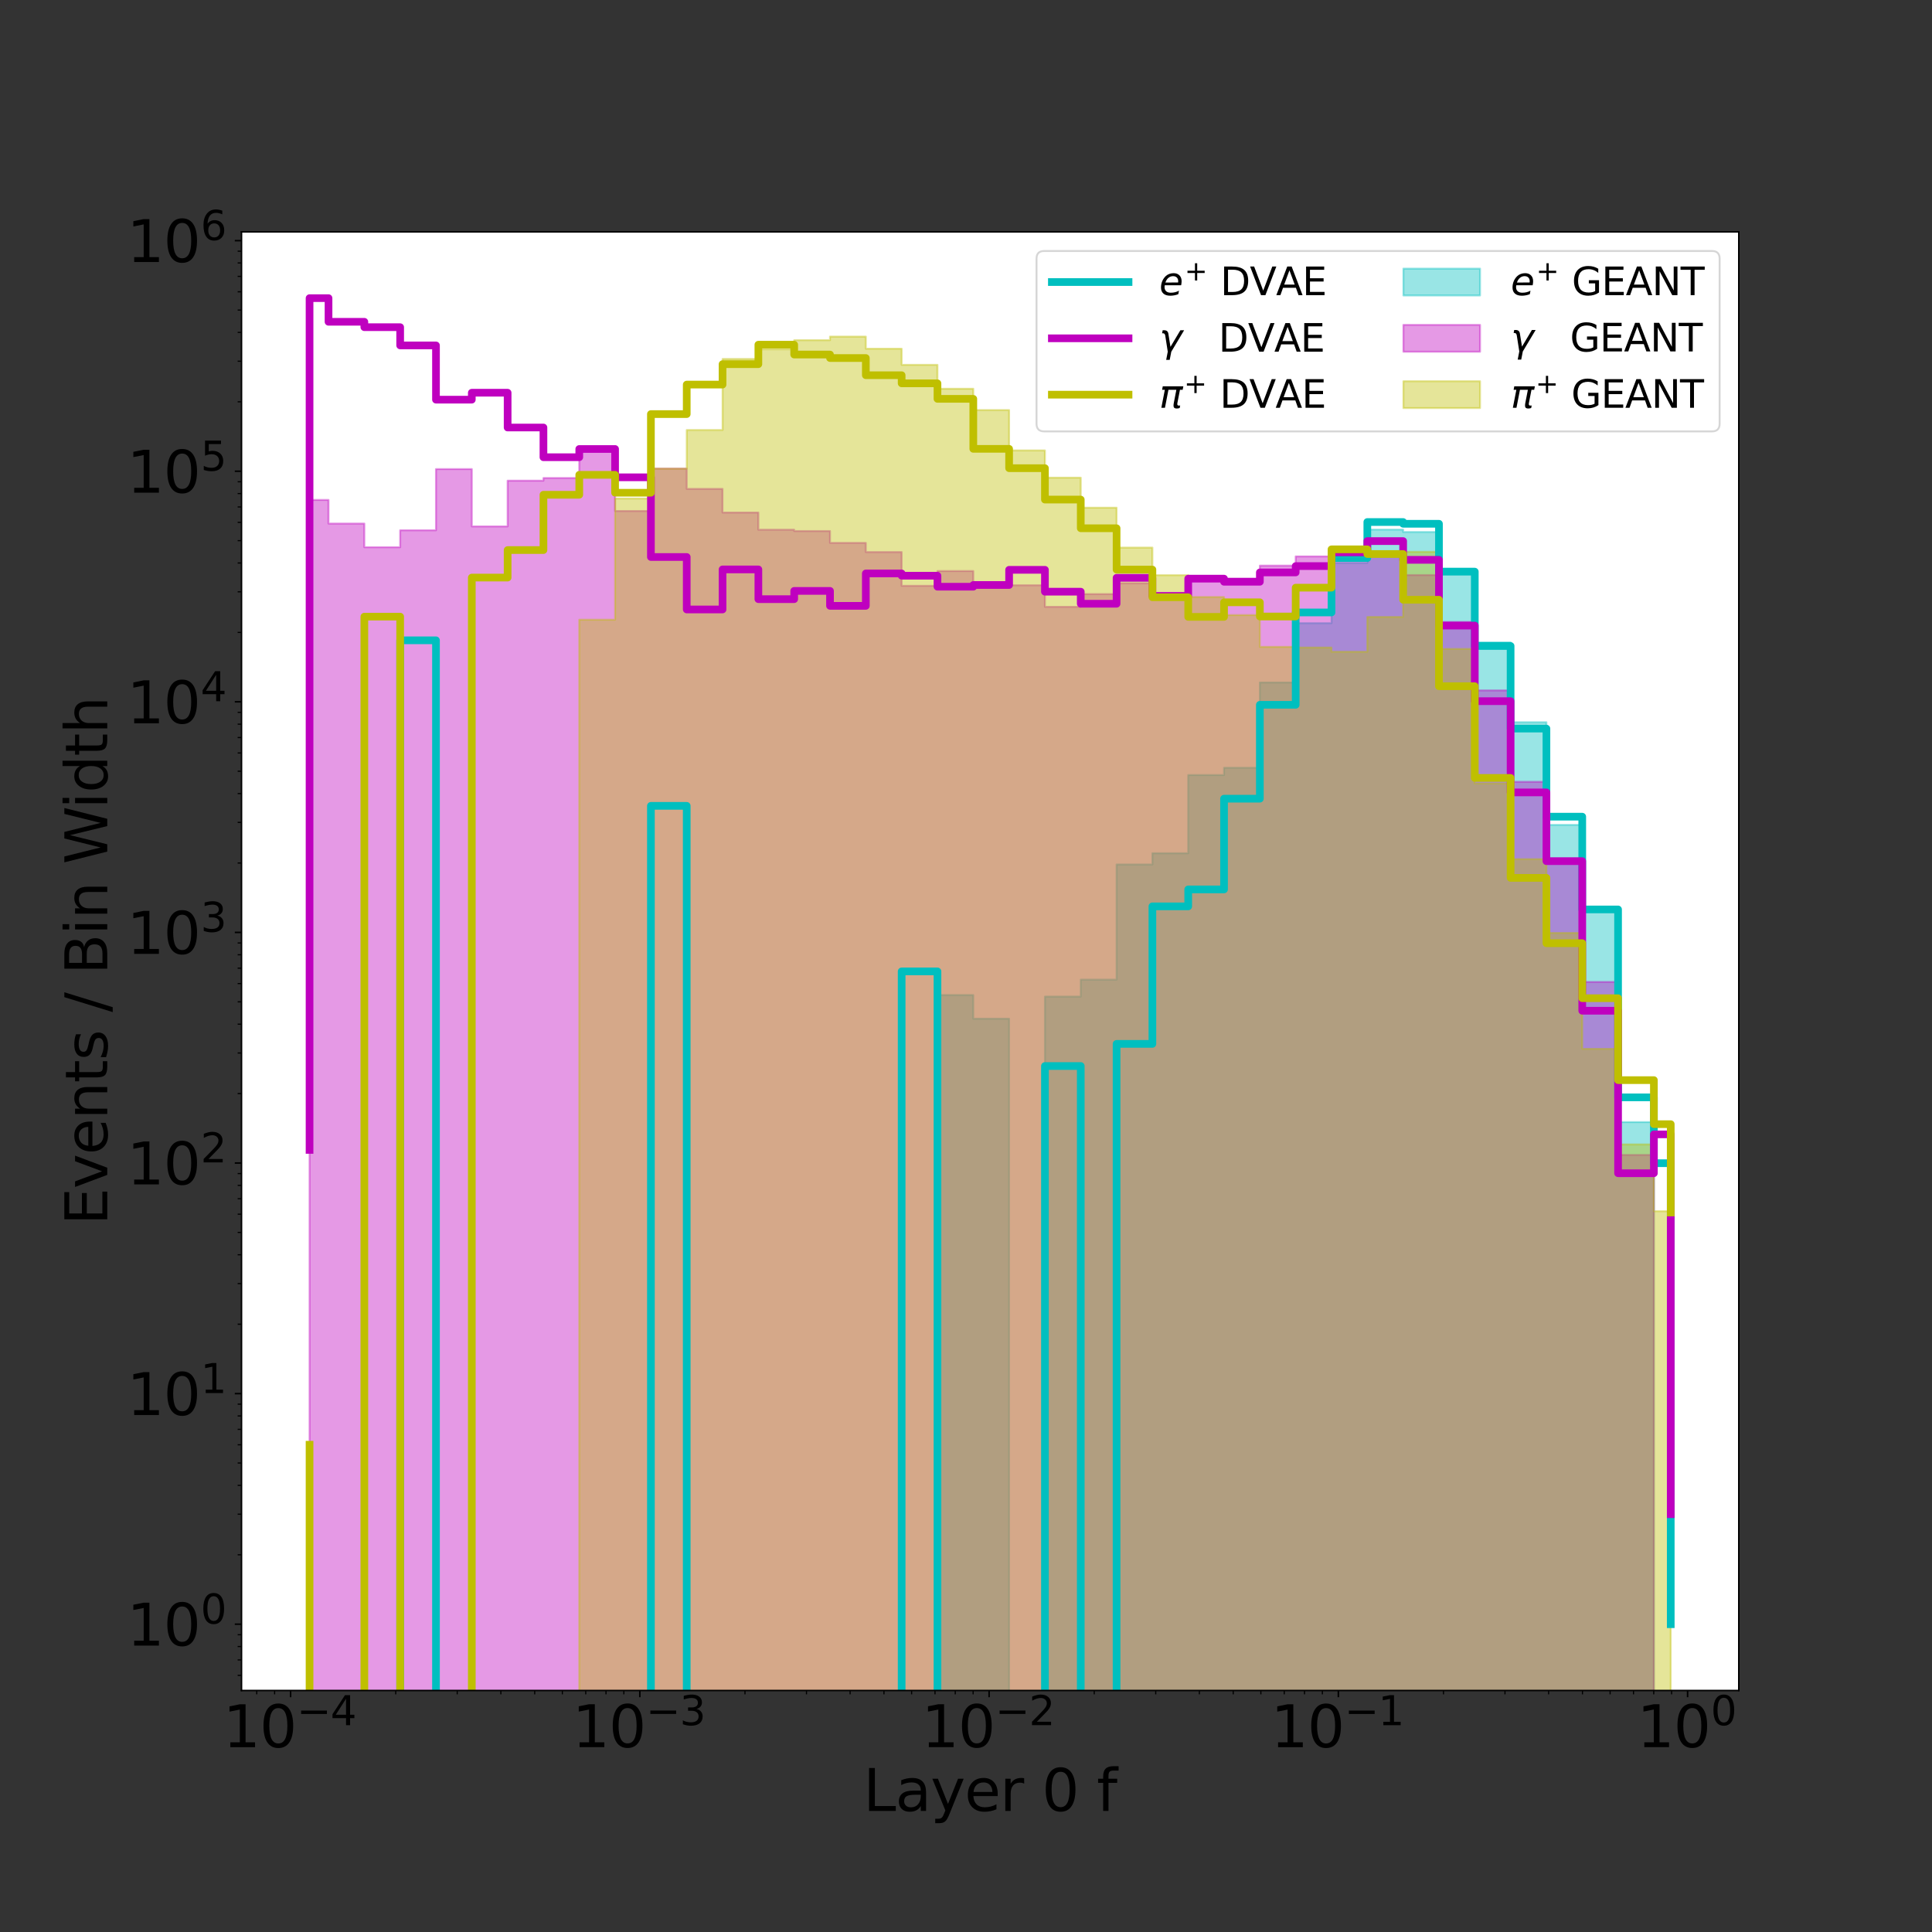<?xml version="1.0" encoding="utf-8" standalone="no"?>
<!DOCTYPE svg PUBLIC "-//W3C//DTD SVG 1.1//EN"
  "http://www.w3.org/Graphics/SVG/1.1/DTD/svg11.dtd">
<svg height="1008pt" version="1.1" viewBox="0 0 1008 1008" width="1008pt" xmlns="http://www.w3.org/2000/svg" xmlns:xlink="http://www.w3.org/1999/xlink">
 <rect x="0" y="0" width="1008" height="1008" fill="#333333" stroke="none"/>
 <defs>
  <style type="text/css">*{stroke-linecap:butt;stroke-linejoin:round;}</style>
 </defs>
 <g id="figure_1">
  <g id="patch_1">
   <path d="M 0 1008 
L 1008 1008 
L 1008 0 
L 0 0 
z
" style="fill:none;"/>
  </g>
  <g id="axes_1">
   <g id="patch_2">
    <path d="M 126 882 
L 907.2 882 
L 907.2 120.96 
L 126 120.96 
z
" style="fill:#ffffff;"/>
   </g>
   <g id="PolyCollection_1">
    <path clip-path="url(#p94f451f8a8)" d="M 161.509 121157.605 
L 161.509 121157.605 
L 161.509 121157.605 
L 161.509 121157.605 
L 171.404 121157.605 
L 171.404 121157.605 
L 190.093 121157.605 
L 190.093 121157.605 
L 208.782 121157.605 
L 208.782 121157.605 
L 227.471 121157.605 
L 227.471 121157.605 
L 246.16 121157.605 
L 246.16 121157.605 
L 264.849 121157.605 
L 264.849 121157.605 
L 283.538 121157.605 
L 283.538 121157.605 
L 302.227 121157.605 
L 302.227 121157.605 
L 320.916 121157.605 
L 320.916 121157.605 
L 339.605 121157.605 
L 339.605 121157.605 
L 358.294 121157.605 
L 358.294 121157.605 
L 376.983 121157.605 
L 376.983 121157.605 
L 395.672 121157.605 
L 395.672 121157.605 
L 414.361 121157.605 
L 414.361 121157.605 
L 433.05 121157.605 
L 433.05 121157.605 
L 451.739 121157.605 
L 451.739 121157.605 
L 470.428 121157.605 
L 470.428 121157.605 
L 489.117 121157.605 
L 489.117 519.16 
L 507.806 519.16 
L 507.806 531.499 
L 526.495 531.499 
L 526.495 121157.605 
L 545.184 121157.605 
L 545.184 519.961 
L 563.873 519.961 
L 563.873 511.115 
L 582.562 511.115 
L 582.562 451.021 
L 601.251 451.021 
L 601.251 445.161 
L 619.94 445.161 
L 619.94 404.366 
L 638.629 404.366 
L 638.629 400.574 
L 657.318 400.574 
L 657.318 356.058 
L 676.007 356.058 
L 676.007 325.118 
L 694.696 325.118 
L 694.696 293.703 
L 713.385 293.703 
L 713.385 276.322 
L 732.074 276.322 
L 732.074 277.588 
L 750.763 277.588 
L 750.763 296.789 
L 769.452 296.789 
L 769.452 335.163 
L 788.141 335.163 
L 788.141 376.821 
L 806.83 376.821 
L 806.83 430.388 
L 825.519 430.388 
L 825.519 474.169 
L 844.208 474.169 
L 844.208 585.424 
L 862.897 585.424 
L 862.897 121157.605 
L 871.691 121157.605 
L 871.691 121157.605 
L 871.691 121157.605 
L 871.691 121157.605 
L 871.691 121157.605 
L 871.691 121157.605 
L 871.691 121157.605 
L 862.897 121157.605 
L 862.897 121157.605 
L 844.208 121157.605 
L 844.208 121157.605 
L 825.519 121157.605 
L 825.519 121157.605 
L 806.83 121157.605 
L 806.83 121157.605 
L 788.141 121157.605 
L 788.141 121157.605 
L 769.452 121157.605 
L 769.452 121157.605 
L 750.763 121157.605 
L 750.763 121157.605 
L 732.074 121157.605 
L 732.074 121157.605 
L 713.385 121157.605 
L 713.385 121157.605 
L 694.696 121157.605 
L 694.696 121157.605 
L 676.007 121157.605 
L 676.007 121157.605 
L 657.318 121157.605 
L 657.318 121157.605 
L 638.629 121157.605 
L 638.629 121157.605 
L 619.94 121157.605 
L 619.94 121157.605 
L 601.251 121157.605 
L 601.251 121157.605 
L 582.562 121157.605 
L 582.562 121157.605 
L 563.873 121157.605 
L 563.873 121157.605 
L 545.184 121157.605 
L 545.184 121157.605 
L 526.495 121157.605 
L 526.495 121157.605 
L 507.806 121157.605 
L 507.806 121157.605 
L 489.117 121157.605 
L 489.117 121157.605 
L 470.428 121157.605 
L 470.428 121157.605 
L 451.739 121157.605 
L 451.739 121157.605 
L 433.05 121157.605 
L 433.05 121157.605 
L 414.361 121157.605 
L 414.361 121157.605 
L 395.672 121157.605 
L 395.672 121157.605 
L 376.983 121157.605 
L 376.983 121157.605 
L 358.294 121157.605 
L 358.294 121157.605 
L 339.605 121157.605 
L 339.605 121157.605 
L 320.916 121157.605 
L 320.916 121157.605 
L 302.227 121157.605 
L 302.227 121157.605 
L 283.538 121157.605 
L 283.538 121157.605 
L 264.849 121157.605 
L 264.849 121157.605 
L 246.16 121157.605 
L 246.16 121157.605 
L 227.471 121157.605 
L 227.471 121157.605 
L 208.782 121157.605 
L 208.782 121157.605 
L 190.093 121157.605 
L 190.093 121157.605 
L 171.404 121157.605 
L 171.404 121157.605 
L 161.509 121157.605 
L 161.509 121157.605 
L 161.509 121157.605 
z
" style="fill:#00bfbf;fill-opacity:0.4;stroke:#00bfbf;stroke-opacity:0.4;"/>
   </g>
   <g id="PolyCollection_2">
    <path clip-path="url(#p94f451f8a8)" d="M 161.509 121157.605 
L 161.509 811.19 
L 161.509 811.19 
L 161.509 260.832 
L 171.404 260.832 
L 171.404 273.171 
L 190.093 273.171 
L 190.093 285.511 
L 208.782 285.511 
L 208.782 276.664 
L 227.471 276.664 
L 227.471 244.733 
L 246.16 244.733 
L 246.16 274.653 
L 264.849 274.653 
L 264.849 250.775 
L 283.538 250.775 
L 283.538 249.406 
L 302.227 249.406 
L 302.227 234.257 
L 320.916 234.257 
L 320.916 266.608 
L 339.605 266.608 
L 339.605 244.502 
L 358.294 244.502 
L 358.294 255.07 
L 376.983 255.07 
L 376.983 267.41 
L 395.672 267.41 
L 395.672 276.377 
L 414.361 276.377 
L 414.361 277.057 
L 433.05 277.057 
L 433.05 283.243 
L 451.739 283.243 
L 451.739 288.028 
L 470.428 288.028 
L 470.428 305.65 
L 489.117 305.65 
L 489.117 297.927 
L 507.806 297.927 
L 507.806 305.218 
L 526.495 305.218 
L 526.495 305.351 
L 545.184 305.351 
L 545.184 316.613 
L 563.873 316.613 
L 563.873 309.945 
L 582.562 309.945 
L 582.562 304.282 
L 601.251 304.282 
L 601.251 310.438 
L 619.94 310.438 
L 619.94 302.375 
L 638.629 302.375 
L 638.629 301.9 
L 657.318 301.9 
L 657.318 295.112 
L 676.007 295.112 
L 676.007 290.3 
L 694.696 290.3 
L 694.696 288.323 
L 713.385 288.323 
L 713.385 288.055 
L 732.074 288.055 
L 732.074 300.027 
L 750.763 300.027 
L 750.763 324.504 
L 769.452 324.504 
L 769.452 360.197 
L 788.141 360.197 
L 788.141 407.894 
L 806.83 407.894 
L 806.83 448.073 
L 825.519 448.073 
L 825.519 512.31 
L 844.208 512.31 
L 844.208 602.588 
L 862.897 602.588 
L 862.897 121157.605 
L 871.691 121157.605 
L 871.691 121157.605 
L 871.691 121157.605 
L 871.691 121157.605 
L 871.691 121157.605 
L 871.691 121157.605 
L 871.691 121157.605 
L 862.897 121157.605 
L 862.897 121157.605 
L 844.208 121157.605 
L 844.208 121157.605 
L 825.519 121157.605 
L 825.519 121157.605 
L 806.83 121157.605 
L 806.83 121157.605 
L 788.141 121157.605 
L 788.141 121157.605 
L 769.452 121157.605 
L 769.452 121157.605 
L 750.763 121157.605 
L 750.763 121157.605 
L 732.074 121157.605 
L 732.074 121157.605 
L 713.385 121157.605 
L 713.385 121157.605 
L 694.696 121157.605 
L 694.696 121157.605 
L 676.007 121157.605 
L 676.007 121157.605 
L 657.318 121157.605 
L 657.318 121157.605 
L 638.629 121157.605 
L 638.629 121157.605 
L 619.94 121157.605 
L 619.94 121157.605 
L 601.251 121157.605 
L 601.251 121157.605 
L 582.562 121157.605 
L 582.562 121157.605 
L 563.873 121157.605 
L 563.873 121157.605 
L 545.184 121157.605 
L 545.184 121157.605 
L 526.495 121157.605 
L 526.495 121157.605 
L 507.806 121157.605 
L 507.806 121157.605 
L 489.117 121157.605 
L 489.117 121157.605 
L 470.428 121157.605 
L 470.428 121157.605 
L 451.739 121157.605 
L 451.739 121157.605 
L 433.05 121157.605 
L 433.05 121157.605 
L 414.361 121157.605 
L 414.361 121157.605 
L 395.672 121157.605 
L 395.672 121157.605 
L 376.983 121157.605 
L 376.983 121157.605 
L 358.294 121157.605 
L 358.294 121157.605 
L 339.605 121157.605 
L 339.605 121157.605 
L 320.916 121157.605 
L 320.916 121157.605 
L 302.227 121157.605 
L 302.227 121157.605 
L 283.538 121157.605 
L 283.538 121157.605 
L 264.849 121157.605 
L 264.849 121157.605 
L 246.16 121157.605 
L 246.16 121157.605 
L 227.471 121157.605 
L 227.471 121157.605 
L 208.782 121157.605 
L 208.782 121157.605 
L 190.093 121157.605 
L 190.093 121157.605 
L 171.404 121157.605 
L 171.404 121157.605 
L 161.509 121157.605 
L 161.509 121157.605 
L 161.509 121157.605 
z
" style="fill:#bf00bf;fill-opacity:0.4;stroke:#bf00bf;stroke-opacity:0.4;"/>
   </g>
   <g id="PolyCollection_3">
    <path clip-path="url(#p94f451f8a8)" d="M 161.509 121157.605 
L 161.509 121157.605 
L 161.509 121157.605 
L 161.509 121157.605 
L 171.404 121157.605 
L 171.404 121157.605 
L 190.093 121157.605 
L 190.093 121157.605 
L 208.782 121157.605 
L 208.782 121157.605 
L 227.471 121157.605 
L 227.471 121157.605 
L 246.16 121157.605 
L 246.16 121157.605 
L 264.849 121157.605 
L 264.849 121157.605 
L 283.538 121157.605 
L 283.538 121157.605 
L 302.227 121157.605 
L 302.227 323.331 
L 320.916 323.331 
L 320.916 260.069 
L 339.605 260.069 
L 339.605 244.502 
L 358.294 244.502 
L 358.294 224.358 
L 376.983 224.358 
L 376.983 187.296 
L 395.672 187.296 
L 395.672 182.216 
L 414.361 182.216 
L 414.361 177.478 
L 433.05 177.478 
L 433.05 175.618 
L 451.739 175.618 
L 451.739 181.951 
L 470.428 181.951 
L 470.428 190.353 
L 489.117 190.353 
L 489.117 202.815 
L 507.806 202.815 
L 507.806 213.942 
L 526.495 213.942 
L 526.495 234.999 
L 545.184 234.999 
L 545.184 249.213 
L 563.873 249.213 
L 563.873 264.885 
L 582.562 264.885 
L 582.562 285.698 
L 601.251 285.698 
L 601.251 300.101 
L 619.94 300.101 
L 619.94 311.493 
L 638.629 311.493 
L 638.629 320.908 
L 657.318 320.908 
L 657.318 337.504 
L 676.007 337.504 
L 676.007 337.839 
L 694.696 337.839 
L 694.696 340.042 
L 713.385 340.042 
L 713.385 321.895 
L 732.074 321.895 
L 732.074 287.873 
L 750.763 287.873 
L 750.763 338.56 
L 769.452 338.56 
L 769.452 408.726 
L 788.141 408.726 
L 788.141 448.246 
L 806.83 448.246 
L 806.83 486.766 
L 825.519 486.766 
L 825.519 547.236 
L 844.208 547.236 
L 844.208 597.083 
L 862.897 597.083 
L 862.897 631.931 
L 871.691 631.931 
L 871.691 121157.605 
L 871.691 121157.605 
L 871.691 121157.605 
L 871.691 121157.605 
L 871.691 121157.605 
L 871.691 121157.605 
L 862.897 121157.605 
L 862.897 121157.605 
L 844.208 121157.605 
L 844.208 121157.605 
L 825.519 121157.605 
L 825.519 121157.605 
L 806.83 121157.605 
L 806.83 121157.605 
L 788.141 121157.605 
L 788.141 121157.605 
L 769.452 121157.605 
L 769.452 121157.605 
L 750.763 121157.605 
L 750.763 121157.605 
L 732.074 121157.605 
L 732.074 121157.605 
L 713.385 121157.605 
L 713.385 121157.605 
L 694.696 121157.605 
L 694.696 121157.605 
L 676.007 121157.605 
L 676.007 121157.605 
L 657.318 121157.605 
L 657.318 121157.605 
L 638.629 121157.605 
L 638.629 121157.605 
L 619.94 121157.605 
L 619.94 121157.605 
L 601.251 121157.605 
L 601.251 121157.605 
L 582.562 121157.605 
L 582.562 121157.605 
L 563.873 121157.605 
L 563.873 121157.605 
L 545.184 121157.605 
L 545.184 121157.605 
L 526.495 121157.605 
L 526.495 121157.605 
L 507.806 121157.605 
L 507.806 121157.605 
L 489.117 121157.605 
L 489.117 121157.605 
L 470.428 121157.605 
L 470.428 121157.605 
L 451.739 121157.605 
L 451.739 121157.605 
L 433.05 121157.605 
L 433.05 121157.605 
L 414.361 121157.605 
L 414.361 121157.605 
L 395.672 121157.605 
L 395.672 121157.605 
L 376.983 121157.605 
L 376.983 121157.605 
L 358.294 121157.605 
L 358.294 121157.605 
L 339.605 121157.605 
L 339.605 121157.605 
L 320.916 121157.605 
L 320.916 121157.605 
L 302.227 121157.605 
L 302.227 121157.605 
L 283.538 121157.605 
L 283.538 121157.605 
L 264.849 121157.605 
L 264.849 121157.605 
L 246.16 121157.605 
L 246.16 121157.605 
L 227.471 121157.605 
L 227.471 121157.605 
L 208.782 121157.605 
L 208.782 121157.605 
L 190.093 121157.605 
L 190.093 121157.605 
L 171.404 121157.605 
L 171.404 121157.605 
L 161.509 121157.605 
L 161.509 121157.605 
L 161.509 121157.605 
z
" style="fill:#bfbf00;fill-opacity:0.4;stroke:#bfbf00;stroke-opacity:0.4;"/>
   </g>
   <g id="matplotlib.axis_1">
    <g id="xtick_1">
     <g id="line2d_1">
      <defs>
       <path d="M 0 0 
L 0 3.5 
" id="mb800335e9d" style="stroke:#000000;stroke-width:0.8;"/>
      </defs>
      <g>
       <use style="stroke:#000000;stroke-width:0.8;" x="151.614" xlink:href="#mb800335e9d" y="882"/>
      </g>
     </g>
     <g id="text_1">
      <!-- $\mathdefault{10^{-4}}$ -->
      <g transform="translate(116.364 911.795)scale(0.3 -0.3)">
       <defs>
        <path d="M 794 531 
L 1825 531 
L 1825 4091 
L 703 3866 
L 703 4441 
L 1819 4666 
L 2450 4666 
L 2450 531 
L 3481 531 
L 3481 0 
L 794 0 
L 794 531 
z
" id="DejaVuSans-31" transform="scale(0.016)"/>
        <path d="M 2034 4250 
Q 1547 4250 1301 3770 
Q 1056 3291 1056 2328 
Q 1056 1369 1301 889 
Q 1547 409 2034 409 
Q 2525 409 2770 889 
Q 3016 1369 3016 2328 
Q 3016 3291 2770 3770 
Q 2525 4250 2034 4250 
z
M 2034 4750 
Q 2819 4750 3233 4129 
Q 3647 3509 3647 2328 
Q 3647 1150 3233 529 
Q 2819 -91 2034 -91 
Q 1250 -91 836 529 
Q 422 1150 422 2328 
Q 422 3509 836 4129 
Q 1250 4750 2034 4750 
z
" id="DejaVuSans-30" transform="scale(0.016)"/>
        <path d="M 678 2272 
L 4684 2272 
L 4684 1741 
L 678 1741 
L 678 2272 
z
" id="DejaVuSans-2212" transform="scale(0.016)"/>
        <path d="M 2419 4116 
L 825 1625 
L 2419 1625 
L 2419 4116 
z
M 2253 4666 
L 3047 4666 
L 3047 1625 
L 3713 1625 
L 3713 1100 
L 3047 1100 
L 3047 0 
L 2419 0 
L 2419 1100 
L 313 1100 
L 313 1709 
L 2253 4666 
z
" id="DejaVuSans-34" transform="scale(0.016)"/>
       </defs>
       <use transform="translate(0 0.684)" xlink:href="#DejaVuSans-31"/>
       <use transform="translate(63.623 0.684)" xlink:href="#DejaVuSans-30"/>
       <use transform="translate(128.203 38.966)scale(0.7)" xlink:href="#DejaVuSans-2212"/>
       <use transform="translate(186.855 38.966)scale(0.7)" xlink:href="#DejaVuSans-34"/>
      </g>
     </g>
    </g>
    <g id="xtick_2">
     <g id="line2d_2">
      <g>
       <use style="stroke:#000000;stroke-width:0.8;" x="333.832" xlink:href="#mb800335e9d" y="882"/>
      </g>
     </g>
     <g id="text_2">
      <!-- $\mathdefault{10^{-3}}$ -->
      <g transform="translate(298.582 911.795)scale(0.3 -0.3)">
       <defs>
        <path d="M 2597 2516 
Q 3050 2419 3304 2112 
Q 3559 1806 3559 1356 
Q 3559 666 3084 287 
Q 2609 -91 1734 -91 
Q 1441 -91 1130 -33 
Q 819 25 488 141 
L 488 750 
Q 750 597 1062 519 
Q 1375 441 1716 441 
Q 2309 441 2620 675 
Q 2931 909 2931 1356 
Q 2931 1769 2642 2001 
Q 2353 2234 1838 2234 
L 1294 2234 
L 1294 2753 
L 1863 2753 
Q 2328 2753 2575 2939 
Q 2822 3125 2822 3475 
Q 2822 3834 2567 4026 
Q 2313 4219 1838 4219 
Q 1578 4219 1281 4162 
Q 984 4106 628 3988 
L 628 4550 
Q 988 4650 1302 4700 
Q 1616 4750 1894 4750 
Q 2613 4750 3031 4423 
Q 3450 4097 3450 3541 
Q 3450 3153 3228 2886 
Q 3006 2619 2597 2516 
z
" id="DejaVuSans-33" transform="scale(0.016)"/>
       </defs>
       <use transform="translate(0 0.766)" xlink:href="#DejaVuSans-31"/>
       <use transform="translate(63.623 0.766)" xlink:href="#DejaVuSans-30"/>
       <use transform="translate(128.203 39.047)scale(0.7)" xlink:href="#DejaVuSans-2212"/>
       <use transform="translate(186.855 39.047)scale(0.7)" xlink:href="#DejaVuSans-33"/>
      </g>
     </g>
    </g>
    <g id="xtick_3">
     <g id="line2d_3">
      <g>
       <use style="stroke:#000000;stroke-width:0.8;" x="516.05" xlink:href="#mb800335e9d" y="882"/>
      </g>
     </g>
     <g id="text_3">
      <!-- $\mathdefault{10^{-2}}$ -->
      <g transform="translate(480.8 911.795)scale(0.3 -0.3)">
       <defs>
        <path d="M 1228 531 
L 3431 531 
L 3431 0 
L 469 0 
L 469 531 
Q 828 903 1448 1529 
Q 2069 2156 2228 2338 
Q 2531 2678 2651 2914 
Q 2772 3150 2772 3378 
Q 2772 3750 2511 3984 
Q 2250 4219 1831 4219 
Q 1534 4219 1204 4116 
Q 875 4013 500 3803 
L 500 4441 
Q 881 4594 1212 4672 
Q 1544 4750 1819 4750 
Q 2544 4750 2975 4387 
Q 3406 4025 3406 3419 
Q 3406 3131 3298 2873 
Q 3191 2616 2906 2266 
Q 2828 2175 2409 1742 
Q 1991 1309 1228 531 
z
" id="DejaVuSans-32" transform="scale(0.016)"/>
       </defs>
       <use transform="translate(0 0.766)" xlink:href="#DejaVuSans-31"/>
       <use transform="translate(63.623 0.766)" xlink:href="#DejaVuSans-30"/>
       <use transform="translate(128.203 39.047)scale(0.7)" xlink:href="#DejaVuSans-2212"/>
       <use transform="translate(186.855 39.047)scale(0.7)" xlink:href="#DejaVuSans-32"/>
      </g>
     </g>
    </g>
    <g id="xtick_4">
     <g id="line2d_4">
      <g>
       <use style="stroke:#000000;stroke-width:0.8;" x="698.267" xlink:href="#mb800335e9d" y="882"/>
      </g>
     </g>
     <g id="text_4">
      <!-- $\mathdefault{10^{-1}}$ -->
      <g transform="translate(663.017 911.795)scale(0.3 -0.3)">
       <use transform="translate(0 0.684)" xlink:href="#DejaVuSans-31"/>
       <use transform="translate(63.623 0.684)" xlink:href="#DejaVuSans-30"/>
       <use transform="translate(128.203 38.966)scale(0.7)" xlink:href="#DejaVuSans-2212"/>
       <use transform="translate(186.855 38.966)scale(0.7)" xlink:href="#DejaVuSans-31"/>
      </g>
     </g>
    </g>
    <g id="xtick_5">
     <g id="line2d_5">
      <g>
       <use style="stroke:#000000;stroke-width:0.8;" x="880.485" xlink:href="#mb800335e9d" y="882"/>
      </g>
     </g>
     <g id="text_5">
      <!-- $\mathdefault{10^{0}}$ -->
      <g transform="translate(854.085 911.795)scale(0.3 -0.3)">
       <use transform="translate(0 0.766)" xlink:href="#DejaVuSans-31"/>
       <use transform="translate(63.623 0.766)" xlink:href="#DejaVuSans-30"/>
       <use transform="translate(128.203 39.047)scale(0.7)" xlink:href="#DejaVuSans-30"/>
      </g>
     </g>
    </g>
    <g id="xtick_6">
     <g id="line2d_6">
      <defs>
       <path d="M 0 0 
L 0 2 
" id="m624c4d15ee" style="stroke:#000000;stroke-width:0.6;"/>
      </defs>
      <g>
       <use style="stroke:#000000;stroke-width:0.6;" x="133.955" xlink:href="#m624c4d15ee" y="882"/>
      </g>
     </g>
    </g>
    <g id="xtick_7">
     <g id="line2d_7">
      <g>
       <use style="stroke:#000000;stroke-width:0.6;" x="143.276" xlink:href="#m624c4d15ee" y="882"/>
      </g>
     </g>
    </g>
    <g id="xtick_8">
     <g id="line2d_8">
      <g>
       <use style="stroke:#000000;stroke-width:0.6;" x="206.467" xlink:href="#m624c4d15ee" y="882"/>
      </g>
     </g>
    </g>
    <g id="xtick_9">
     <g id="line2d_9">
      <g>
       <use style="stroke:#000000;stroke-width:0.6;" x="238.554" xlink:href="#m624c4d15ee" y="882"/>
      </g>
     </g>
    </g>
    <g id="xtick_10">
     <g id="line2d_10">
      <g>
       <use style="stroke:#000000;stroke-width:0.6;" x="261.32" xlink:href="#m624c4d15ee" y="882"/>
      </g>
     </g>
    </g>
    <g id="xtick_11">
     <g id="line2d_11">
      <g>
       <use style="stroke:#000000;stroke-width:0.6;" x="278.979" xlink:href="#m624c4d15ee" y="882"/>
      </g>
     </g>
    </g>
    <g id="xtick_12">
     <g id="line2d_12">
      <g>
       <use style="stroke:#000000;stroke-width:0.6;" x="293.407" xlink:href="#m624c4d15ee" y="882"/>
      </g>
     </g>
    </g>
    <g id="xtick_13">
     <g id="line2d_13">
      <g>
       <use style="stroke:#000000;stroke-width:0.6;" x="305.606" xlink:href="#m624c4d15ee" y="882"/>
      </g>
     </g>
    </g>
    <g id="xtick_14">
     <g id="line2d_14">
      <g>
       <use style="stroke:#000000;stroke-width:0.6;" x="316.173" xlink:href="#m624c4d15ee" y="882"/>
      </g>
     </g>
    </g>
    <g id="xtick_15">
     <g id="line2d_15">
      <g>
       <use style="stroke:#000000;stroke-width:0.6;" x="325.494" xlink:href="#m624c4d15ee" y="882"/>
      </g>
     </g>
    </g>
    <g id="xtick_16">
     <g id="line2d_16">
      <g>
       <use style="stroke:#000000;stroke-width:0.6;" x="388.685" xlink:href="#m624c4d15ee" y="882"/>
      </g>
     </g>
    </g>
    <g id="xtick_17">
     <g id="line2d_17">
      <g>
       <use style="stroke:#000000;stroke-width:0.6;" x="420.772" xlink:href="#m624c4d15ee" y="882"/>
      </g>
     </g>
    </g>
    <g id="xtick_18">
     <g id="line2d_18">
      <g>
       <use style="stroke:#000000;stroke-width:0.6;" x="443.538" xlink:href="#m624c4d15ee" y="882"/>
      </g>
     </g>
    </g>
    <g id="xtick_19">
     <g id="line2d_19">
      <g>
       <use style="stroke:#000000;stroke-width:0.6;" x="461.197" xlink:href="#m624c4d15ee" y="882"/>
      </g>
     </g>
    </g>
    <g id="xtick_20">
     <g id="line2d_20">
      <g>
       <use style="stroke:#000000;stroke-width:0.6;" x="475.625" xlink:href="#m624c4d15ee" y="882"/>
      </g>
     </g>
    </g>
    <g id="xtick_21">
     <g id="line2d_21">
      <g>
       <use style="stroke:#000000;stroke-width:0.6;" x="487.824" xlink:href="#m624c4d15ee" y="882"/>
      </g>
     </g>
    </g>
    <g id="xtick_22">
     <g id="line2d_22">
      <g>
       <use style="stroke:#000000;stroke-width:0.6;" x="498.391" xlink:href="#m624c4d15ee" y="882"/>
      </g>
     </g>
    </g>
    <g id="xtick_23">
     <g id="line2d_23">
      <g>
       <use style="stroke:#000000;stroke-width:0.6;" x="507.712" xlink:href="#m624c4d15ee" y="882"/>
      </g>
     </g>
    </g>
    <g id="xtick_24">
     <g id="line2d_24">
      <g>
       <use style="stroke:#000000;stroke-width:0.6;" x="570.903" xlink:href="#m624c4d15ee" y="882"/>
      </g>
     </g>
    </g>
    <g id="xtick_25">
     <g id="line2d_25">
      <g>
       <use style="stroke:#000000;stroke-width:0.6;" x="602.99" xlink:href="#m624c4d15ee" y="882"/>
      </g>
     </g>
    </g>
    <g id="xtick_26">
     <g id="line2d_26">
      <g>
       <use style="stroke:#000000;stroke-width:0.6;" x="625.756" xlink:href="#m624c4d15ee" y="882"/>
      </g>
     </g>
    </g>
    <g id="xtick_27">
     <g id="line2d_27">
      <g>
       <use style="stroke:#000000;stroke-width:0.6;" x="643.414" xlink:href="#m624c4d15ee" y="882"/>
      </g>
     </g>
    </g>
    <g id="xtick_28">
     <g id="line2d_28">
      <g>
       <use style="stroke:#000000;stroke-width:0.6;" x="657.843" xlink:href="#m624c4d15ee" y="882"/>
      </g>
     </g>
    </g>
    <g id="xtick_29">
     <g id="line2d_29">
      <g>
       <use style="stroke:#000000;stroke-width:0.6;" x="670.041" xlink:href="#m624c4d15ee" y="882"/>
      </g>
     </g>
    </g>
    <g id="xtick_30">
     <g id="line2d_30">
      <g>
       <use style="stroke:#000000;stroke-width:0.6;" x="680.609" xlink:href="#m624c4d15ee" y="882"/>
      </g>
     </g>
    </g>
    <g id="xtick_31">
     <g id="line2d_31">
      <g>
       <use style="stroke:#000000;stroke-width:0.6;" x="689.929" xlink:href="#m624c4d15ee" y="882"/>
      </g>
     </g>
    </g>
    <g id="xtick_32">
     <g id="line2d_32">
      <g>
       <use style="stroke:#000000;stroke-width:0.6;" x="753.12" xlink:href="#m624c4d15ee" y="882"/>
      </g>
     </g>
    </g>
    <g id="xtick_33">
     <g id="line2d_33">
      <g>
       <use style="stroke:#000000;stroke-width:0.6;" x="785.207" xlink:href="#m624c4d15ee" y="882"/>
      </g>
     </g>
    </g>
    <g id="xtick_34">
     <g id="line2d_34">
      <g>
       <use style="stroke:#000000;stroke-width:0.6;" x="807.973" xlink:href="#m624c4d15ee" y="882"/>
      </g>
     </g>
    </g>
    <g id="xtick_35">
     <g id="line2d_35">
      <g>
       <use style="stroke:#000000;stroke-width:0.6;" x="825.632" xlink:href="#m624c4d15ee" y="882"/>
      </g>
     </g>
    </g>
    <g id="xtick_36">
     <g id="line2d_36">
      <g>
       <use style="stroke:#000000;stroke-width:0.6;" x="840.06" xlink:href="#m624c4d15ee" y="882"/>
      </g>
     </g>
    </g>
    <g id="xtick_37">
     <g id="line2d_37">
      <g>
       <use style="stroke:#000000;stroke-width:0.6;" x="852.259" xlink:href="#m624c4d15ee" y="882"/>
      </g>
     </g>
    </g>
    <g id="xtick_38">
     <g id="line2d_38">
      <g>
       <use style="stroke:#000000;stroke-width:0.6;" x="862.826" xlink:href="#m624c4d15ee" y="882"/>
      </g>
     </g>
    </g>
    <g id="xtick_39">
     <g id="line2d_39">
      <g>
       <use style="stroke:#000000;stroke-width:0.6;" x="872.147" xlink:href="#m624c4d15ee" y="882"/>
      </g>
     </g>
    </g>
    <g id="text_6">
     <!-- Layer 0 f -->
     <g transform="translate(450.417 944.83)scale(0.3 -0.3)">
      <defs>
       <path d="M 628 4666 
L 1259 4666 
L 1259 531 
L 3531 531 
L 3531 0 
L 628 0 
L 628 4666 
z
" id="DejaVuSans-4c" transform="scale(0.016)"/>
       <path d="M 2194 1759 
Q 1497 1759 1228 1600 
Q 959 1441 959 1056 
Q 959 750 1161 570 
Q 1363 391 1709 391 
Q 2188 391 2477 730 
Q 2766 1069 2766 1631 
L 2766 1759 
L 2194 1759 
z
M 3341 1997 
L 3341 0 
L 2766 0 
L 2766 531 
Q 2569 213 2275 61 
Q 1981 -91 1556 -91 
Q 1019 -91 701 211 
Q 384 513 384 1019 
Q 384 1609 779 1909 
Q 1175 2209 1959 2209 
L 2766 2209 
L 2766 2266 
Q 2766 2663 2505 2880 
Q 2244 3097 1772 3097 
Q 1472 3097 1187 3025 
Q 903 2953 641 2809 
L 641 3341 
Q 956 3463 1253 3523 
Q 1550 3584 1831 3584 
Q 2591 3584 2966 3190 
Q 3341 2797 3341 1997 
z
" id="DejaVuSans-61" transform="scale(0.016)"/>
       <path d="M 2059 -325 
Q 1816 -950 1584 -1140 
Q 1353 -1331 966 -1331 
L 506 -1331 
L 506 -850 
L 844 -850 
Q 1081 -850 1212 -737 
Q 1344 -625 1503 -206 
L 1606 56 
L 191 3500 
L 800 3500 
L 1894 763 
L 2988 3500 
L 3597 3500 
L 2059 -325 
z
" id="DejaVuSans-79" transform="scale(0.016)"/>
       <path d="M 3597 1894 
L 3597 1613 
L 953 1613 
Q 991 1019 1311 708 
Q 1631 397 2203 397 
Q 2534 397 2845 478 
Q 3156 559 3463 722 
L 3463 178 
Q 3153 47 2828 -22 
Q 2503 -91 2169 -91 
Q 1331 -91 842 396 
Q 353 884 353 1716 
Q 353 2575 817 3079 
Q 1281 3584 2069 3584 
Q 2775 3584 3186 3129 
Q 3597 2675 3597 1894 
z
M 3022 2063 
Q 3016 2534 2758 2815 
Q 2500 3097 2075 3097 
Q 1594 3097 1305 2825 
Q 1016 2553 972 2059 
L 3022 2063 
z
" id="DejaVuSans-65" transform="scale(0.016)"/>
       <path d="M 2631 2963 
Q 2534 3019 2420 3045 
Q 2306 3072 2169 3072 
Q 1681 3072 1420 2755 
Q 1159 2438 1159 1844 
L 1159 0 
L 581 0 
L 581 3500 
L 1159 3500 
L 1159 2956 
Q 1341 3275 1631 3429 
Q 1922 3584 2338 3584 
Q 2397 3584 2469 3576 
Q 2541 3569 2628 3553 
L 2631 2963 
z
" id="DejaVuSans-72" transform="scale(0.016)"/>
       <path id="DejaVuSans-20" transform="scale(0.016)"/>
       <path d="M 2375 4863 
L 2375 4384 
L 1825 4384 
Q 1516 4384 1395 4259 
Q 1275 4134 1275 3809 
L 1275 3500 
L 2222 3500 
L 2222 3053 
L 1275 3053 
L 1275 0 
L 697 0 
L 697 3053 
L 147 3053 
L 147 3500 
L 697 3500 
L 697 3744 
Q 697 4328 969 4595 
Q 1241 4863 1831 4863 
L 2375 4863 
z
" id="DejaVuSans-66" transform="scale(0.016)"/>
      </defs>
      <use xlink:href="#DejaVuSans-4c"/>
      <use x="55.713" xlink:href="#DejaVuSans-61"/>
      <use x="116.992" xlink:href="#DejaVuSans-79"/>
      <use x="176.172" xlink:href="#DejaVuSans-65"/>
      <use x="237.695" xlink:href="#DejaVuSans-72"/>
      <use x="278.809" xlink:href="#DejaVuSans-20"/>
      <use x="310.596" xlink:href="#DejaVuSans-30"/>
      <use x="374.219" xlink:href="#DejaVuSans-20"/>
      <use x="406.006" xlink:href="#DejaVuSans-66"/>
     </g>
    </g>
   </g>
   <g id="matplotlib.axis_2">
    <g id="ytick_1">
     <g id="line2d_40">
      <defs>
       <path d="M 0 0 
L -3.5 0 
" id="m06e35e822e" style="stroke:#000000;stroke-width:0.8;"/>
      </defs>
      <g>
       <use style="stroke:#000000;stroke-width:0.8;" x="126" xlink:href="#m06e35e822e" y="847.407"/>
      </g>
     </g>
     <g id="text_7">
      <!-- $\mathdefault{10^{0}}$ -->
      <g transform="translate(66.2 858.805)scale(0.3 -0.3)">
       <use transform="translate(0 0.766)" xlink:href="#DejaVuSans-31"/>
       <use transform="translate(63.623 0.766)" xlink:href="#DejaVuSans-30"/>
       <use transform="translate(128.203 39.047)scale(0.7)" xlink:href="#DejaVuSans-30"/>
      </g>
     </g>
    </g>
    <g id="ytick_2">
     <g id="line2d_41">
      <g>
       <use style="stroke:#000000;stroke-width:0.8;" x="126" xlink:href="#m06e35e822e" y="727.097"/>
      </g>
     </g>
     <g id="text_8">
      <!-- $\mathdefault{10^{1}}$ -->
      <g transform="translate(66.2 738.495)scale(0.3 -0.3)">
       <use transform="translate(0 0.684)" xlink:href="#DejaVuSans-31"/>
       <use transform="translate(63.623 0.684)" xlink:href="#DejaVuSans-30"/>
       <use transform="translate(128.203 38.966)scale(0.7)" xlink:href="#DejaVuSans-31"/>
      </g>
     </g>
    </g>
    <g id="ytick_3">
     <g id="line2d_42">
      <g>
       <use style="stroke:#000000;stroke-width:0.8;" x="126" xlink:href="#m06e35e822e" y="606.787"/>
      </g>
     </g>
     <g id="text_9">
      <!-- $\mathdefault{10^{2}}$ -->
      <g transform="translate(66.2 618.185)scale(0.3 -0.3)">
       <use transform="translate(0 0.766)" xlink:href="#DejaVuSans-31"/>
       <use transform="translate(63.623 0.766)" xlink:href="#DejaVuSans-30"/>
       <use transform="translate(128.203 39.047)scale(0.7)" xlink:href="#DejaVuSans-32"/>
      </g>
     </g>
    </g>
    <g id="ytick_4">
     <g id="line2d_43">
      <g>
       <use style="stroke:#000000;stroke-width:0.8;" x="126" xlink:href="#m06e35e822e" y="486.477"/>
      </g>
     </g>
     <g id="text_10">
      <!-- $\mathdefault{10^{3}}$ -->
      <g transform="translate(66.2 497.874)scale(0.3 -0.3)">
       <use transform="translate(0 0.766)" xlink:href="#DejaVuSans-31"/>
       <use transform="translate(63.623 0.766)" xlink:href="#DejaVuSans-30"/>
       <use transform="translate(128.203 39.047)scale(0.7)" xlink:href="#DejaVuSans-33"/>
      </g>
     </g>
    </g>
    <g id="ytick_5">
     <g id="line2d_44">
      <g>
       <use style="stroke:#000000;stroke-width:0.8;" x="126" xlink:href="#m06e35e822e" y="366.166"/>
      </g>
     </g>
     <g id="text_11">
      <!-- $\mathdefault{10^{4}}$ -->
      <g transform="translate(66.2 377.564)scale(0.3 -0.3)">
       <use transform="translate(0 0.684)" xlink:href="#DejaVuSans-31"/>
       <use transform="translate(63.623 0.684)" xlink:href="#DejaVuSans-30"/>
       <use transform="translate(128.203 38.966)scale(0.7)" xlink:href="#DejaVuSans-34"/>
      </g>
     </g>
    </g>
    <g id="ytick_6">
     <g id="line2d_45">
      <g>
       <use style="stroke:#000000;stroke-width:0.8;" x="126" xlink:href="#m06e35e822e" y="245.856"/>
      </g>
     </g>
     <g id="text_12">
      <!-- $\mathdefault{10^{5}}$ -->
      <g transform="translate(66.2 257.254)scale(0.3 -0.3)">
       <defs>
        <path d="M 691 4666 
L 3169 4666 
L 3169 4134 
L 1269 4134 
L 1269 2991 
Q 1406 3038 1543 3061 
Q 1681 3084 1819 3084 
Q 2600 3084 3056 2656 
Q 3513 2228 3513 1497 
Q 3513 744 3044 326 
Q 2575 -91 1722 -91 
Q 1428 -91 1123 -41 
Q 819 9 494 109 
L 494 744 
Q 775 591 1075 516 
Q 1375 441 1709 441 
Q 2250 441 2565 725 
Q 2881 1009 2881 1497 
Q 2881 1984 2565 2268 
Q 2250 2553 1709 2553 
Q 1456 2553 1204 2497 
Q 953 2441 691 2322 
L 691 4666 
z
" id="DejaVuSans-35" transform="scale(0.016)"/>
       </defs>
       <use transform="translate(0 0.684)" xlink:href="#DejaVuSans-31"/>
       <use transform="translate(63.623 0.684)" xlink:href="#DejaVuSans-30"/>
       <use transform="translate(128.203 38.966)scale(0.7)" xlink:href="#DejaVuSans-35"/>
      </g>
     </g>
    </g>
    <g id="ytick_7">
     <g id="line2d_46">
      <g>
       <use style="stroke:#000000;stroke-width:0.8;" x="126" xlink:href="#m06e35e822e" y="125.546"/>
      </g>
     </g>
     <g id="text_13">
      <!-- $\mathdefault{10^{6}}$ -->
      <g transform="translate(66.2 136.944)scale(0.3 -0.3)">
       <defs>
        <path d="M 2113 2584 
Q 1688 2584 1439 2293 
Q 1191 2003 1191 1497 
Q 1191 994 1439 701 
Q 1688 409 2113 409 
Q 2538 409 2786 701 
Q 3034 994 3034 1497 
Q 3034 2003 2786 2293 
Q 2538 2584 2113 2584 
z
M 3366 4563 
L 3366 3988 
Q 3128 4100 2886 4159 
Q 2644 4219 2406 4219 
Q 1781 4219 1451 3797 
Q 1122 3375 1075 2522 
Q 1259 2794 1537 2939 
Q 1816 3084 2150 3084 
Q 2853 3084 3261 2657 
Q 3669 2231 3669 1497 
Q 3669 778 3244 343 
Q 2819 -91 2113 -91 
Q 1303 -91 875 529 
Q 447 1150 447 2328 
Q 447 3434 972 4092 
Q 1497 4750 2381 4750 
Q 2619 4750 2861 4703 
Q 3103 4656 3366 4563 
z
" id="DejaVuSans-36" transform="scale(0.016)"/>
       </defs>
       <use transform="translate(0 0.766)" xlink:href="#DejaVuSans-31"/>
       <use transform="translate(63.623 0.766)" xlink:href="#DejaVuSans-30"/>
       <use transform="translate(128.203 39.047)scale(0.7)" xlink:href="#DejaVuSans-36"/>
      </g>
     </g>
    </g>
    <g id="ytick_8">
     <g id="line2d_47">
      <defs>
       <path d="M 0 0 
L -2 0 
" id="m1997370431" style="stroke:#000000;stroke-width:0.6;"/>
      </defs>
      <g>
       <use style="stroke:#000000;stroke-width:0.6;" x="126" xlink:href="#m1997370431" y="874.098"/>
      </g>
     </g>
    </g>
    <g id="ytick_9">
     <g id="line2d_48">
      <g>
       <use style="stroke:#000000;stroke-width:0.6;" x="126" xlink:href="#m1997370431" y="866.044"/>
      </g>
     </g>
    </g>
    <g id="ytick_10">
     <g id="line2d_49">
      <g>
       <use style="stroke:#000000;stroke-width:0.6;" x="126" xlink:href="#m1997370431" y="859.067"/>
      </g>
     </g>
    </g>
    <g id="ytick_11">
     <g id="line2d_50">
      <g>
       <use style="stroke:#000000;stroke-width:0.6;" x="126" xlink:href="#m1997370431" y="852.912"/>
      </g>
     </g>
    </g>
    <g id="ytick_12">
     <g id="line2d_51">
      <g>
       <use style="stroke:#000000;stroke-width:0.6;" x="126" xlink:href="#m1997370431" y="811.19"/>
      </g>
     </g>
    </g>
    <g id="ytick_13">
     <g id="line2d_52">
      <g>
       <use style="stroke:#000000;stroke-width:0.6;" x="126" xlink:href="#m1997370431" y="790.005"/>
      </g>
     </g>
    </g>
    <g id="ytick_14">
     <g id="line2d_53">
      <g>
       <use style="stroke:#000000;stroke-width:0.6;" x="126" xlink:href="#m1997370431" y="774.973"/>
      </g>
     </g>
    </g>
    <g id="ytick_15">
     <g id="line2d_54">
      <g>
       <use style="stroke:#000000;stroke-width:0.6;" x="126" xlink:href="#m1997370431" y="763.314"/>
      </g>
     </g>
    </g>
    <g id="ytick_16">
     <g id="line2d_55">
      <g>
       <use style="stroke:#000000;stroke-width:0.6;" x="126" xlink:href="#m1997370431" y="753.788"/>
      </g>
     </g>
    </g>
    <g id="ytick_17">
     <g id="line2d_56">
      <g>
       <use style="stroke:#000000;stroke-width:0.6;" x="126" xlink:href="#m1997370431" y="745.733"/>
      </g>
     </g>
    </g>
    <g id="ytick_18">
     <g id="line2d_57">
      <g>
       <use style="stroke:#000000;stroke-width:0.6;" x="126" xlink:href="#m1997370431" y="738.756"/>
      </g>
     </g>
    </g>
    <g id="ytick_19">
     <g id="line2d_58">
      <g>
       <use style="stroke:#000000;stroke-width:0.6;" x="126" xlink:href="#m1997370431" y="732.602"/>
      </g>
     </g>
    </g>
    <g id="ytick_20">
     <g id="line2d_59">
      <g>
       <use style="stroke:#000000;stroke-width:0.6;" x="126" xlink:href="#m1997370431" y="690.88"/>
      </g>
     </g>
    </g>
    <g id="ytick_21">
     <g id="line2d_60">
      <g>
       <use style="stroke:#000000;stroke-width:0.6;" x="126" xlink:href="#m1997370431" y="669.695"/>
      </g>
     </g>
    </g>
    <g id="ytick_22">
     <g id="line2d_61">
      <g>
       <use style="stroke:#000000;stroke-width:0.6;" x="126" xlink:href="#m1997370431" y="654.663"/>
      </g>
     </g>
    </g>
    <g id="ytick_23">
     <g id="line2d_62">
      <g>
       <use style="stroke:#000000;stroke-width:0.6;" x="126" xlink:href="#m1997370431" y="643.004"/>
      </g>
     </g>
    </g>
    <g id="ytick_24">
     <g id="line2d_63">
      <g>
       <use style="stroke:#000000;stroke-width:0.6;" x="126" xlink:href="#m1997370431" y="633.478"/>
      </g>
     </g>
    </g>
    <g id="ytick_25">
     <g id="line2d_64">
      <g>
       <use style="stroke:#000000;stroke-width:0.6;" x="126" xlink:href="#m1997370431" y="625.423"/>
      </g>
     </g>
    </g>
    <g id="ytick_26">
     <g id="line2d_65">
      <g>
       <use style="stroke:#000000;stroke-width:0.6;" x="126" xlink:href="#m1997370431" y="618.446"/>
      </g>
     </g>
    </g>
    <g id="ytick_27">
     <g id="line2d_66">
      <g>
       <use style="stroke:#000000;stroke-width:0.6;" x="126" xlink:href="#m1997370431" y="612.292"/>
      </g>
     </g>
    </g>
    <g id="ytick_28">
     <g id="line2d_67">
      <g>
       <use style="stroke:#000000;stroke-width:0.6;" x="126" xlink:href="#m1997370431" y="570.57"/>
      </g>
     </g>
    </g>
    <g id="ytick_29">
     <g id="line2d_68">
      <g>
       <use style="stroke:#000000;stroke-width:0.6;" x="126" xlink:href="#m1997370431" y="549.384"/>
      </g>
     </g>
    </g>
    <g id="ytick_30">
     <g id="line2d_69">
      <g>
       <use style="stroke:#000000;stroke-width:0.6;" x="126" xlink:href="#m1997370431" y="534.353"/>
      </g>
     </g>
    </g>
    <g id="ytick_31">
     <g id="line2d_70">
      <g>
       <use style="stroke:#000000;stroke-width:0.6;" x="126" xlink:href="#m1997370431" y="522.694"/>
      </g>
     </g>
    </g>
    <g id="ytick_32">
     <g id="line2d_71">
      <g>
       <use style="stroke:#000000;stroke-width:0.6;" x="126" xlink:href="#m1997370431" y="513.167"/>
      </g>
     </g>
    </g>
    <g id="ytick_33">
     <g id="line2d_72">
      <g>
       <use style="stroke:#000000;stroke-width:0.6;" x="126" xlink:href="#m1997370431" y="505.113"/>
      </g>
     </g>
    </g>
    <g id="ytick_34">
     <g id="line2d_73">
      <g>
       <use style="stroke:#000000;stroke-width:0.6;" x="126" xlink:href="#m1997370431" y="498.136"/>
      </g>
     </g>
    </g>
    <g id="ytick_35">
     <g id="line2d_74">
      <g>
       <use style="stroke:#000000;stroke-width:0.6;" x="126" xlink:href="#m1997370431" y="491.982"/>
      </g>
     </g>
    </g>
    <g id="ytick_36">
     <g id="line2d_75">
      <g>
       <use style="stroke:#000000;stroke-width:0.6;" x="126" xlink:href="#m1997370431" y="450.26"/>
      </g>
     </g>
    </g>
    <g id="ytick_37">
     <g id="line2d_76">
      <g>
       <use style="stroke:#000000;stroke-width:0.6;" x="126" xlink:href="#m1997370431" y="429.074"/>
      </g>
     </g>
    </g>
    <g id="ytick_38">
     <g id="line2d_77">
      <g>
       <use style="stroke:#000000;stroke-width:0.6;" x="126" xlink:href="#m1997370431" y="414.043"/>
      </g>
     </g>
    </g>
    <g id="ytick_39">
     <g id="line2d_78">
      <g>
       <use style="stroke:#000000;stroke-width:0.6;" x="126" xlink:href="#m1997370431" y="402.383"/>
      </g>
     </g>
    </g>
    <g id="ytick_40">
     <g id="line2d_79">
      <g>
       <use style="stroke:#000000;stroke-width:0.6;" x="126" xlink:href="#m1997370431" y="392.857"/>
      </g>
     </g>
    </g>
    <g id="ytick_41">
     <g id="line2d_80">
      <g>
       <use style="stroke:#000000;stroke-width:0.6;" x="126" xlink:href="#m1997370431" y="384.803"/>
      </g>
     </g>
    </g>
    <g id="ytick_42">
     <g id="line2d_81">
      <g>
       <use style="stroke:#000000;stroke-width:0.6;" x="126" xlink:href="#m1997370431" y="377.826"/>
      </g>
     </g>
    </g>
    <g id="ytick_43">
     <g id="line2d_82">
      <g>
       <use style="stroke:#000000;stroke-width:0.6;" x="126" xlink:href="#m1997370431" y="371.672"/>
      </g>
     </g>
    </g>
    <g id="ytick_44">
     <g id="line2d_83">
      <g>
       <use style="stroke:#000000;stroke-width:0.6;" x="126" xlink:href="#m1997370431" y="329.95"/>
      </g>
     </g>
    </g>
    <g id="ytick_45">
     <g id="line2d_84">
      <g>
       <use style="stroke:#000000;stroke-width:0.6;" x="126" xlink:href="#m1997370431" y="308.764"/>
      </g>
     </g>
    </g>
    <g id="ytick_46">
     <g id="line2d_85">
      <g>
       <use style="stroke:#000000;stroke-width:0.6;" x="126" xlink:href="#m1997370431" y="293.733"/>
      </g>
     </g>
    </g>
    <g id="ytick_47">
     <g id="line2d_86">
      <g>
       <use style="stroke:#000000;stroke-width:0.6;" x="126" xlink:href="#m1997370431" y="282.073"/>
      </g>
     </g>
    </g>
    <g id="ytick_48">
     <g id="line2d_87">
      <g>
       <use style="stroke:#000000;stroke-width:0.6;" x="126" xlink:href="#m1997370431" y="272.547"/>
      </g>
     </g>
    </g>
    <g id="ytick_49">
     <g id="line2d_88">
      <g>
       <use style="stroke:#000000;stroke-width:0.6;" x="126" xlink:href="#m1997370431" y="264.493"/>
      </g>
     </g>
    </g>
    <g id="ytick_50">
     <g id="line2d_89">
      <g>
       <use style="stroke:#000000;stroke-width:0.6;" x="126" xlink:href="#m1997370431" y="257.516"/>
      </g>
     </g>
    </g>
    <g id="ytick_51">
     <g id="line2d_90">
      <g>
       <use style="stroke:#000000;stroke-width:0.6;" x="126" xlink:href="#m1997370431" y="251.361"/>
      </g>
     </g>
    </g>
    <g id="ytick_52">
     <g id="line2d_91">
      <g>
       <use style="stroke:#000000;stroke-width:0.6;" x="126" xlink:href="#m1997370431" y="209.639"/>
      </g>
     </g>
    </g>
    <g id="ytick_53">
     <g id="line2d_92">
      <g>
       <use style="stroke:#000000;stroke-width:0.6;" x="126" xlink:href="#m1997370431" y="188.454"/>
      </g>
     </g>
    </g>
    <g id="ytick_54">
     <g id="line2d_93">
      <g>
       <use style="stroke:#000000;stroke-width:0.6;" x="126" xlink:href="#m1997370431" y="173.422"/>
      </g>
     </g>
    </g>
    <g id="ytick_55">
     <g id="line2d_94">
      <g>
       <use style="stroke:#000000;stroke-width:0.6;" x="126" xlink:href="#m1997370431" y="161.763"/>
      </g>
     </g>
    </g>
    <g id="ytick_56">
     <g id="line2d_95">
      <g>
       <use style="stroke:#000000;stroke-width:0.6;" x="126" xlink:href="#m1997370431" y="152.237"/>
      </g>
     </g>
    </g>
    <g id="ytick_57">
     <g id="line2d_96">
      <g>
       <use style="stroke:#000000;stroke-width:0.6;" x="126" xlink:href="#m1997370431" y="144.182"/>
      </g>
     </g>
    </g>
    <g id="ytick_58">
     <g id="line2d_97">
      <g>
       <use style="stroke:#000000;stroke-width:0.6;" x="126" xlink:href="#m1997370431" y="137.205"/>
      </g>
     </g>
    </g>
    <g id="ytick_59">
     <g id="line2d_98">
      <g>
       <use style="stroke:#000000;stroke-width:0.6;" x="126" xlink:href="#m1997370431" y="131.051"/>
      </g>
     </g>
    </g>
    <g id="text_14">
     <!-- Events / Bin Width -->
     <g transform="translate(55.961 639.157)rotate(-90)scale(0.3 -0.3)">
      <defs>
       <path d="M 628 4666 
L 3578 4666 
L 3578 4134 
L 1259 4134 
L 1259 2753 
L 3481 2753 
L 3481 2222 
L 1259 2222 
L 1259 531 
L 3634 531 
L 3634 0 
L 628 0 
L 628 4666 
z
" id="DejaVuSans-45" transform="scale(0.016)"/>
       <path d="M 191 3500 
L 800 3500 
L 1894 563 
L 2988 3500 
L 3597 3500 
L 2284 0 
L 1503 0 
L 191 3500 
z
" id="DejaVuSans-76" transform="scale(0.016)"/>
       <path d="M 3513 2113 
L 3513 0 
L 2938 0 
L 2938 2094 
Q 2938 2591 2744 2837 
Q 2550 3084 2163 3084 
Q 1697 3084 1428 2787 
Q 1159 2491 1159 1978 
L 1159 0 
L 581 0 
L 581 3500 
L 1159 3500 
L 1159 2956 
Q 1366 3272 1645 3428 
Q 1925 3584 2291 3584 
Q 2894 3584 3203 3211 
Q 3513 2838 3513 2113 
z
" id="DejaVuSans-6e" transform="scale(0.016)"/>
       <path d="M 1172 4494 
L 1172 3500 
L 2356 3500 
L 2356 3053 
L 1172 3053 
L 1172 1153 
Q 1172 725 1289 603 
Q 1406 481 1766 481 
L 2356 481 
L 2356 0 
L 1766 0 
Q 1100 0 847 248 
Q 594 497 594 1153 
L 594 3053 
L 172 3053 
L 172 3500 
L 594 3500 
L 594 4494 
L 1172 4494 
z
" id="DejaVuSans-74" transform="scale(0.016)"/>
       <path d="M 2834 3397 
L 2834 2853 
Q 2591 2978 2328 3040 
Q 2066 3103 1784 3103 
Q 1356 3103 1142 2972 
Q 928 2841 928 2578 
Q 928 2378 1081 2264 
Q 1234 2150 1697 2047 
L 1894 2003 
Q 2506 1872 2764 1633 
Q 3022 1394 3022 966 
Q 3022 478 2636 193 
Q 2250 -91 1575 -91 
Q 1294 -91 989 -36 
Q 684 19 347 128 
L 347 722 
Q 666 556 975 473 
Q 1284 391 1588 391 
Q 1994 391 2212 530 
Q 2431 669 2431 922 
Q 2431 1156 2273 1281 
Q 2116 1406 1581 1522 
L 1381 1569 
Q 847 1681 609 1914 
Q 372 2147 372 2553 
Q 372 3047 722 3315 
Q 1072 3584 1716 3584 
Q 2034 3584 2315 3537 
Q 2597 3491 2834 3397 
z
" id="DejaVuSans-73" transform="scale(0.016)"/>
       <path d="M 1625 4666 
L 2156 4666 
L 531 -594 
L 0 -594 
L 1625 4666 
z
" id="DejaVuSans-2f" transform="scale(0.016)"/>
       <path d="M 1259 2228 
L 1259 519 
L 2272 519 
Q 2781 519 3026 730 
Q 3272 941 3272 1375 
Q 3272 1813 3026 2020 
Q 2781 2228 2272 2228 
L 1259 2228 
z
M 1259 4147 
L 1259 2741 
L 2194 2741 
Q 2656 2741 2882 2914 
Q 3109 3088 3109 3444 
Q 3109 3797 2882 3972 
Q 2656 4147 2194 4147 
L 1259 4147 
z
M 628 4666 
L 2241 4666 
Q 2963 4666 3353 4366 
Q 3744 4066 3744 3513 
Q 3744 3084 3544 2831 
Q 3344 2578 2956 2516 
Q 3422 2416 3680 2098 
Q 3938 1781 3938 1306 
Q 3938 681 3513 340 
Q 3088 0 2303 0 
L 628 0 
L 628 4666 
z
" id="DejaVuSans-42" transform="scale(0.016)"/>
       <path d="M 603 3500 
L 1178 3500 
L 1178 0 
L 603 0 
L 603 3500 
z
M 603 4863 
L 1178 4863 
L 1178 4134 
L 603 4134 
L 603 4863 
z
" id="DejaVuSans-69" transform="scale(0.016)"/>
       <path d="M 213 4666 
L 850 4666 
L 1831 722 
L 2809 4666 
L 3519 4666 
L 4500 722 
L 5478 4666 
L 6119 4666 
L 4947 0 
L 4153 0 
L 3169 4050 
L 2175 0 
L 1381 0 
L 213 4666 
z
" id="DejaVuSans-57" transform="scale(0.016)"/>
       <path d="M 2906 2969 
L 2906 4863 
L 3481 4863 
L 3481 0 
L 2906 0 
L 2906 525 
Q 2725 213 2448 61 
Q 2172 -91 1784 -91 
Q 1150 -91 751 415 
Q 353 922 353 1747 
Q 353 2572 751 3078 
Q 1150 3584 1784 3584 
Q 2172 3584 2448 3432 
Q 2725 3281 2906 2969 
z
M 947 1747 
Q 947 1113 1208 752 
Q 1469 391 1925 391 
Q 2381 391 2643 752 
Q 2906 1113 2906 1747 
Q 2906 2381 2643 2742 
Q 2381 3103 1925 3103 
Q 1469 3103 1208 2742 
Q 947 2381 947 1747 
z
" id="DejaVuSans-64" transform="scale(0.016)"/>
       <path d="M 3513 2113 
L 3513 0 
L 2938 0 
L 2938 2094 
Q 2938 2591 2744 2837 
Q 2550 3084 2163 3084 
Q 1697 3084 1428 2787 
Q 1159 2491 1159 1978 
L 1159 0 
L 581 0 
L 581 4863 
L 1159 4863 
L 1159 2956 
Q 1366 3272 1645 3428 
Q 1925 3584 2291 3584 
Q 2894 3584 3203 3211 
Q 3513 2838 3513 2113 
z
" id="DejaVuSans-68" transform="scale(0.016)"/>
      </defs>
      <use xlink:href="#DejaVuSans-45"/>
      <use x="63.184" xlink:href="#DejaVuSans-76"/>
      <use x="122.363" xlink:href="#DejaVuSans-65"/>
      <use x="183.887" xlink:href="#DejaVuSans-6e"/>
      <use x="247.266" xlink:href="#DejaVuSans-74"/>
      <use x="286.475" xlink:href="#DejaVuSans-73"/>
      <use x="338.574" xlink:href="#DejaVuSans-20"/>
      <use x="370.361" xlink:href="#DejaVuSans-2f"/>
      <use x="404.053" xlink:href="#DejaVuSans-20"/>
      <use x="435.84" xlink:href="#DejaVuSans-42"/>
      <use x="504.443" xlink:href="#DejaVuSans-69"/>
      <use x="532.227" xlink:href="#DejaVuSans-6e"/>
      <use x="595.605" xlink:href="#DejaVuSans-20"/>
      <use x="627.393" xlink:href="#DejaVuSans-57"/>
      <use x="724.02" xlink:href="#DejaVuSans-69"/>
      <use x="751.803" xlink:href="#DejaVuSans-64"/>
      <use x="815.279" xlink:href="#DejaVuSans-74"/>
      <use x="854.488" xlink:href="#DejaVuSans-68"/>
     </g>
    </g>
   </g>
   <g id="line2d_99">
    <path clip-path="url(#p94f451f8a8)" d="M 208.782 1009 
L 208.782 334.067 
L 227.471 334.067 
L 227.471 1009 
M 339.605 1009 
L 339.605 420.444 
L 358.294 420.444 
L 358.294 1009 
M 470.428 1009 
L 470.428 506.82 
L 489.117 506.82 
L 489.117 1009 
M 545.184 1009 
L 545.184 556.178 
L 563.873 556.178 
L 563.873 1009 
M 582.562 1009 
L 582.562 544.64 
L 601.251 544.64 
L 601.251 472.886 
L 619.94 472.886 
L 619.94 464.04 
L 638.629 464.04 
L 638.629 416.705 
L 657.318 416.705 
L 657.318 367.717 
L 676.007 367.717 
L 676.007 319.54 
L 694.696 319.54 
L 694.696 291.166 
L 713.385 291.166 
L 713.385 272.355 
L 732.074 272.355 
L 732.074 273.271 
L 750.763 273.271 
L 750.763 298.249 
L 769.452 298.249 
L 769.452 337.028 
L 788.141 337.028 
L 788.141 380.135 
L 806.83 380.135 
L 806.83 426.087 
L 825.519 426.087 
L 825.519 474.485 
L 844.208 474.485 
L 844.208 572.525 
L 862.897 572.525 
L 862.897 606.873 
L 871.691 606.873 
L 871.691 847.407 
L 871.691 847.407 
" style="fill:none;stroke:#00bfbf;stroke-linecap:square;stroke-width:4;"/>
   </g>
   <g id="line2d_100">
    <path clip-path="url(#p94f451f8a8)" d="M 161.509 599.941 
L 161.509 599.941 
L 161.509 155.553 
L 171.404 155.553 
L 171.404 167.892 
L 190.093 167.892 
L 190.093 170.705 
L 208.782 170.705 
L 208.782 180.22 
L 227.471 180.22 
L 227.471 208.516 
L 246.16 208.516 
L 246.16 204.899 
L 264.849 204.899 
L 264.849 223.05 
L 283.538 223.05 
L 283.538 238.557 
L 302.227 238.557 
L 302.227 234.257 
L 320.916 234.257 
L 320.916 249.028 
L 339.605 249.028 
L 339.605 290.607 
L 358.294 290.607 
L 358.294 317.978 
L 376.983 317.978 
L 376.983 297.087 
L 395.672 297.087 
L 395.672 312.594 
L 414.361 312.594 
L 414.361 308.294 
L 433.05 308.294 
L 433.05 316.088 
L 451.739 316.088 
L 451.739 299.187 
L 470.428 299.187 
L 470.428 300.367 
L 489.117 300.367 
L 489.117 306.108 
L 507.806 306.108 
L 507.806 305.218 
L 526.495 305.218 
L 526.495 297.297 
L 545.184 297.297 
L 545.184 308.712 
L 563.873 308.712 
L 563.873 314.999 
L 582.562 314.999 
L 582.562 301.471 
L 601.251 301.471 
L 601.251 310.906 
L 619.94 310.906 
L 619.94 301.904 
L 638.629 301.904 
L 638.629 303.531 
L 657.318 303.531 
L 657.318 298.655 
L 676.007 298.655 
L 676.007 295.348 
L 694.696 295.348 
L 694.696 288.182 
L 713.385 288.182 
L 713.385 282.304 
L 732.074 282.304 
L 732.074 292.098 
L 750.763 292.098 
L 750.763 326.384 
L 769.452 326.384 
L 769.452 365.83 
L 788.141 365.83 
L 788.141 413.431 
L 806.83 413.431 
L 806.83 449.296 
L 825.519 449.296 
L 825.519 527.341 
L 844.208 527.341 
L 844.208 612.115 
L 862.897 612.115 
L 862.897 591.842 
L 871.691 591.842 
L 871.691 790.005 
L 871.691 790.005 
" style="fill:none;stroke:#bf00bf;stroke-linecap:square;stroke-width:4;"/>
   </g>
   <g id="line2d_101">
    <path clip-path="url(#p94f451f8a8)" d="M 161.509 753.788 
L 161.509 753.788 
L 161.509 1009 
M 190.093 1009 
L 190.093 321.728 
L 208.782 321.728 
L 208.782 1009 
M 246.16 1009 
L 246.16 301.343 
L 264.849 301.343 
L 264.849 286.992 
L 283.538 286.992 
L 283.538 258.135 
L 302.227 258.135 
L 302.227 247.729 
L 320.916 247.729 
L 320.916 257.082 
L 339.605 257.082 
L 339.605 216.04 
L 358.294 216.04 
L 358.294 200.654 
L 376.983 200.654 
L 376.983 189.996 
L 395.672 189.996 
L 395.672 179.847 
L 414.361 179.847 
L 414.361 184.985 
L 433.05 184.985 
L 433.05 186.798 
L 451.739 186.798 
L 451.739 195.766 
L 470.428 195.766 
L 470.428 200.002 
L 489.117 200.002 
L 489.117 208.102 
L 507.806 208.102 
L 507.806 234.178 
L 526.495 234.178 
L 526.495 244.271 
L 545.184 244.271 
L 545.184 260.652 
L 563.873 260.652 
L 563.873 275.614 
L 582.562 275.614 
L 582.562 297.174 
L 601.251 297.174 
L 601.251 311.617 
L 619.94 311.617 
L 619.94 321.853 
L 638.629 321.853 
L 638.629 314.243 
L 657.318 314.243 
L 657.318 321.66 
L 676.007 321.66 
L 676.007 306.602 
L 694.696 306.602 
L 694.696 286.616 
L 713.385 286.616 
L 713.385 289.059 
L 732.074 289.059 
L 732.074 312.908 
L 750.763 312.908 
L 750.763 358.022 
L 769.452 358.022 
L 769.452 405.882 
L 788.141 405.882 
L 788.141 458.019 
L 806.83 458.019 
L 806.83 492.103 
L 825.519 492.103 
L 825.519 520.801 
L 844.208 520.801 
L 844.208 563.546 
L 862.897 563.546 
L 862.897 586.524 
L 871.691 586.524 
L 871.691 632.614 
L 871.691 632.614 
" style="fill:none;stroke:#bfbf00;stroke-linecap:square;stroke-width:4;"/>
   </g>
   <g id="patch_3">
    <path d="M 126 882 
L 126 120.96 
" style="fill:none;stroke:#000000;stroke-linecap:square;stroke-linejoin:miter;stroke-width:0.8;"/>
   </g>
   <g id="patch_4">
    <path d="M 907.2 882 
L 907.2 120.96 
" style="fill:none;stroke:#000000;stroke-linecap:square;stroke-linejoin:miter;stroke-width:0.8;"/>
   </g>
   <g id="patch_5">
    <path d="M 126 882 
L 907.2 882 
" style="fill:none;stroke:#000000;stroke-linecap:square;stroke-linejoin:miter;stroke-width:0.8;"/>
   </g>
   <g id="patch_6">
    <path d="M 126 120.96 
L 907.2 120.96 
" style="fill:none;stroke:#000000;stroke-linecap:square;stroke-linejoin:miter;stroke-width:0.8;"/>
   </g>
   <g id="legend_1">
    <g id="patch_7">
     <path d="M 544.8 225.069 
L 893.2 225.069 
Q 897.2 225.069 897.2 221.069 
L 897.2 134.96 
Q 897.2 130.96 893.2 130.96 
L 544.8 130.96 
Q 540.8 130.96 540.8 134.96 
L 540.8 221.069 
Q 540.8 225.069 544.8 225.069 
z
" style="fill:#ffffff;opacity:0.8;stroke:#cccccc;stroke-linejoin:miter;"/>
    </g>
    <g id="line2d_102">
     <path d="M 548.8 147.157 
L 588.8 147.157 
" style="fill:none;stroke:#00bfbf;stroke-linecap:square;stroke-width:4;"/>
    </g>
    <g id="line2d_103"/>
    <g id="text_15">
     <!-- $e^{+}$ DVAE -->
     <g transform="translate(604.8 154.157)scale(0.2 -0.2)">
      <defs>
       <path d="M 3078 2063 
Q 3088 2113 3092 2166 
Q 3097 2219 3097 2272 
Q 3097 2653 2873 2875 
Q 2650 3097 2266 3097 
Q 1838 3097 1509 2826 
Q 1181 2556 1013 2059 
L 3078 2063 
z
M 3578 1613 
L 903 1613 
Q 884 1494 878 1425 
Q 872 1356 872 1306 
Q 872 872 1139 634 
Q 1406 397 1894 397 
Q 2269 397 2603 481 
Q 2938 566 3225 728 
L 3116 159 
Q 2806 34 2476 -28 
Q 2147 -91 1806 -91 
Q 1078 -91 686 257 
Q 294 606 294 1247 
Q 294 1794 489 2264 
Q 684 2734 1063 3103 
Q 1306 3334 1642 3459 
Q 1978 3584 2356 3584 
Q 2950 3584 3301 3228 
Q 3653 2872 3653 2272 
Q 3653 2128 3634 1964 
Q 3616 1800 3578 1613 
z
" id="DejaVuSans-Oblique-65" transform="scale(0.016)"/>
       <path d="M 2944 4013 
L 2944 2272 
L 4684 2272 
L 4684 1741 
L 2944 1741 
L 2944 0 
L 2419 0 
L 2419 1741 
L 678 1741 
L 678 2272 
L 2419 2272 
L 2419 4013 
L 2944 4013 
z
" id="DejaVuSans-2b" transform="scale(0.016)"/>
       <path d="M 1259 4147 
L 1259 519 
L 2022 519 
Q 2988 519 3436 956 
Q 3884 1394 3884 2338 
Q 3884 3275 3436 3711 
Q 2988 4147 2022 4147 
L 1259 4147 
z
M 628 4666 
L 1925 4666 
Q 3281 4666 3915 4102 
Q 4550 3538 4550 2338 
Q 4550 1131 3912 565 
Q 3275 0 1925 0 
L 628 0 
L 628 4666 
z
" id="DejaVuSans-44" transform="scale(0.016)"/>
       <path d="M 1831 0 
L 50 4666 
L 709 4666 
L 2188 738 
L 3669 4666 
L 4325 4666 
L 2547 0 
L 1831 0 
z
" id="DejaVuSans-56" transform="scale(0.016)"/>
       <path d="M 2188 4044 
L 1331 1722 
L 3047 1722 
L 2188 4044 
z
M 1831 4666 
L 2547 4666 
L 4325 0 
L 3669 0 
L 3244 1197 
L 1141 1197 
L 716 0 
L 50 0 
L 1831 4666 
z
" id="DejaVuSans-41" transform="scale(0.016)"/>
      </defs>
      <use transform="translate(0 0.827)" xlink:href="#DejaVuSans-Oblique-65"/>
      <use transform="translate(66.173 39.108)scale(0.7)" xlink:href="#DejaVuSans-2b"/>
      <use transform="translate(127.56 0.827)" xlink:href="#DejaVuSans-20"/>
      <use transform="translate(159.347 0.827)" xlink:href="#DejaVuSans-44"/>
      <use transform="translate(236.349 0.827)" xlink:href="#DejaVuSans-56"/>
      <use transform="translate(304.757 0.827)" xlink:href="#DejaVuSans-41"/>
      <use transform="translate(373.166 0.827)" xlink:href="#DejaVuSans-45"/>
     </g>
    </g>
    <g id="line2d_104">
     <path d="M 548.8 176.513 
L 588.8 176.513 
" style="fill:none;stroke:#bf00bf;stroke-linecap:square;stroke-width:4;"/>
    </g>
    <g id="line2d_105"/>
    <g id="text_16">
     <!-- $\gamma$   DVAE -->
     <g transform="translate(604.8 183.513)scale(0.2 -0.2)">
      <defs>
       <path d="M 1491 2950 
L 1838 788 
L 3456 3500 
L 4066 3500 
L 1972 0 
L 1713 -1331 
L 1138 -1331 
L 1397 0 
L 988 2613 
Q 925 3006 628 3006 
L 475 3006 
L 569 3500 
L 788 3500 
Q 1403 3500 1491 2950 
z
" id="DejaVuSans-Oblique-3b3" transform="scale(0.016)"/>
      </defs>
      <use transform="translate(0 0.094)" xlink:href="#DejaVuSans-Oblique-3b3"/>
      <use transform="translate(59.18 0.094)" xlink:href="#DejaVuSans-20"/>
      <use transform="translate(90.967 0.094)" xlink:href="#DejaVuSans-20"/>
      <use transform="translate(122.754 0.094)" xlink:href="#DejaVuSans-20"/>
      <use transform="translate(154.541 0.094)" xlink:href="#DejaVuSans-44"/>
      <use transform="translate(231.543 0.094)" xlink:href="#DejaVuSans-56"/>
      <use transform="translate(299.951 0.094)" xlink:href="#DejaVuSans-41"/>
      <use transform="translate(368.359 0.094)" xlink:href="#DejaVuSans-45"/>
     </g>
    </g>
    <g id="line2d_106">
     <path d="M 548.8 205.91 
L 588.8 205.91 
" style="fill:none;stroke:#bfbf00;stroke-linecap:square;stroke-width:4;"/>
    </g>
    <g id="line2d_107"/>
    <g id="text_17">
     <!-- $\pi^{+}$ DVAE -->
     <g transform="translate(604.8 212.91)scale(0.2 -0.2)">
      <defs>
       <path d="M 584 3500 
L 3938 3500 
L 3825 2925 
L 3384 2925 
L 2966 775 
Q 2922 550 2981 450 
Q 3038 353 3209 353 
Q 3256 353 3325 363 
Q 3397 369 3419 372 
L 3338 -44 
Q 3222 -84 3103 -103 
Q 2981 -122 2866 -122 
Q 2491 -122 2388 81 
Q 2284 288 2391 838 
L 2797 2925 
L 1506 2925 
L 938 0 
L 350 0 
L 919 2925 
L 472 2925 
L 584 3500 
z
" id="DejaVuSans-Oblique-3c0" transform="scale(0.016)"/>
      </defs>
      <use transform="translate(0 0.827)" xlink:href="#DejaVuSans-Oblique-3c0"/>
      <use transform="translate(64.671 39.108)scale(0.7)" xlink:href="#DejaVuSans-2b"/>
      <use transform="translate(126.058 0.827)" xlink:href="#DejaVuSans-20"/>
      <use transform="translate(157.845 0.827)" xlink:href="#DejaVuSans-44"/>
      <use transform="translate(234.847 0.827)" xlink:href="#DejaVuSans-56"/>
      <use transform="translate(303.255 0.827)" xlink:href="#DejaVuSans-41"/>
      <use transform="translate(371.663 0.827)" xlink:href="#DejaVuSans-45"/>
     </g>
    </g>
    <g id="patch_8">
     <path d="M 732.2 154.157 
L 772.2 154.157 
L 772.2 140.157 
L 732.2 140.157 
z
" style="fill:#00bfbf;opacity:0.4;stroke:#00bfbf;stroke-linejoin:miter;"/>
    </g>
    <g id="text_18">
     <!-- $e^{+}$ GEANT -->
     <g transform="translate(788.2 154.157)scale(0.2 -0.2)">
      <defs>
       <path d="M 3809 666 
L 3809 1919 
L 2778 1919 
L 2778 2438 
L 4434 2438 
L 4434 434 
Q 4069 175 3628 42 
Q 3188 -91 2688 -91 
Q 1594 -91 976 548 
Q 359 1188 359 2328 
Q 359 3472 976 4111 
Q 1594 4750 2688 4750 
Q 3144 4750 3555 4637 
Q 3966 4525 4313 4306 
L 4313 3634 
Q 3963 3931 3569 4081 
Q 3175 4231 2741 4231 
Q 1884 4231 1454 3753 
Q 1025 3275 1025 2328 
Q 1025 1384 1454 906 
Q 1884 428 2741 428 
Q 3075 428 3337 486 
Q 3600 544 3809 666 
z
" id="DejaVuSans-47" transform="scale(0.016)"/>
       <path d="M 628 4666 
L 1478 4666 
L 3547 763 
L 3547 4666 
L 4159 4666 
L 4159 0 
L 3309 0 
L 1241 3903 
L 1241 0 
L 628 0 
L 628 4666 
z
" id="DejaVuSans-4e" transform="scale(0.016)"/>
       <path d="M -19 4666 
L 3928 4666 
L 3928 4134 
L 2272 4134 
L 2272 0 
L 1638 0 
L 1638 4134 
L -19 4134 
L -19 4666 
z
" id="DejaVuSans-54" transform="scale(0.016)"/>
      </defs>
      <use transform="translate(0 0.827)" xlink:href="#DejaVuSans-Oblique-65"/>
      <use transform="translate(66.173 39.108)scale(0.7)" xlink:href="#DejaVuSans-2b"/>
      <use transform="translate(127.56 0.827)" xlink:href="#DejaVuSans-20"/>
      <use transform="translate(159.347 0.827)" xlink:href="#DejaVuSans-47"/>
      <use transform="translate(236.837 0.827)" xlink:href="#DejaVuSans-45"/>
      <use transform="translate(300.021 0.827)" xlink:href="#DejaVuSans-41"/>
      <use transform="translate(368.429 0.827)" xlink:href="#DejaVuSans-4e"/>
      <use transform="translate(443.234 0.827)" xlink:href="#DejaVuSans-54"/>
     </g>
    </g>
    <g id="patch_9">
     <path d="M 732.2 183.513 
L 772.2 183.513 
L 772.2 169.513 
L 732.2 169.513 
z
" style="fill:#bf00bf;opacity:0.4;stroke:#bf00bf;stroke-linejoin:miter;"/>
    </g>
    <g id="text_19">
     <!-- $\gamma$   GEANT -->
     <g transform="translate(788.2 183.513)scale(0.2 -0.2)">
      <use transform="translate(0 0.781)" xlink:href="#DejaVuSans-Oblique-3b3"/>
      <use transform="translate(59.18 0.781)" xlink:href="#DejaVuSans-20"/>
      <use transform="translate(90.967 0.781)" xlink:href="#DejaVuSans-20"/>
      <use transform="translate(122.754 0.781)" xlink:href="#DejaVuSans-20"/>
      <use transform="translate(154.541 0.781)" xlink:href="#DejaVuSans-47"/>
      <use transform="translate(232.031 0.781)" xlink:href="#DejaVuSans-45"/>
      <use transform="translate(295.215 0.781)" xlink:href="#DejaVuSans-41"/>
      <use transform="translate(363.623 0.781)" xlink:href="#DejaVuSans-4e"/>
      <use transform="translate(438.428 0.781)" xlink:href="#DejaVuSans-54"/>
     </g>
    </g>
    <g id="patch_10">
     <path d="M 732.2 212.91 
L 772.2 212.91 
L 772.2 198.91 
L 732.2 198.91 
z
" style="fill:#bfbf00;opacity:0.4;stroke:#bfbf00;stroke-linejoin:miter;"/>
    </g>
    <g id="text_20">
     <!-- $\pi^{+}$ GEANT -->
     <g transform="translate(788.2 212.91)scale(0.2 -0.2)">
      <use transform="translate(0 0.827)" xlink:href="#DejaVuSans-Oblique-3c0"/>
      <use transform="translate(64.671 39.108)scale(0.7)" xlink:href="#DejaVuSans-2b"/>
      <use transform="translate(126.058 0.827)" xlink:href="#DejaVuSans-20"/>
      <use transform="translate(157.845 0.827)" xlink:href="#DejaVuSans-47"/>
      <use transform="translate(235.335 0.827)" xlink:href="#DejaVuSans-45"/>
      <use transform="translate(298.519 0.827)" xlink:href="#DejaVuSans-41"/>
      <use transform="translate(366.927 0.827)" xlink:href="#DejaVuSans-4e"/>
      <use transform="translate(441.732 0.827)" xlink:href="#DejaVuSans-54"/>
     </g>
    </g>
   </g>
  </g>
 </g>
 <defs>
  <clipPath id="p94f451f8a8">
   <rect height="761.04" width="781.2" x="126" y="120.96"/>
  </clipPath>
 </defs>
</svg>
